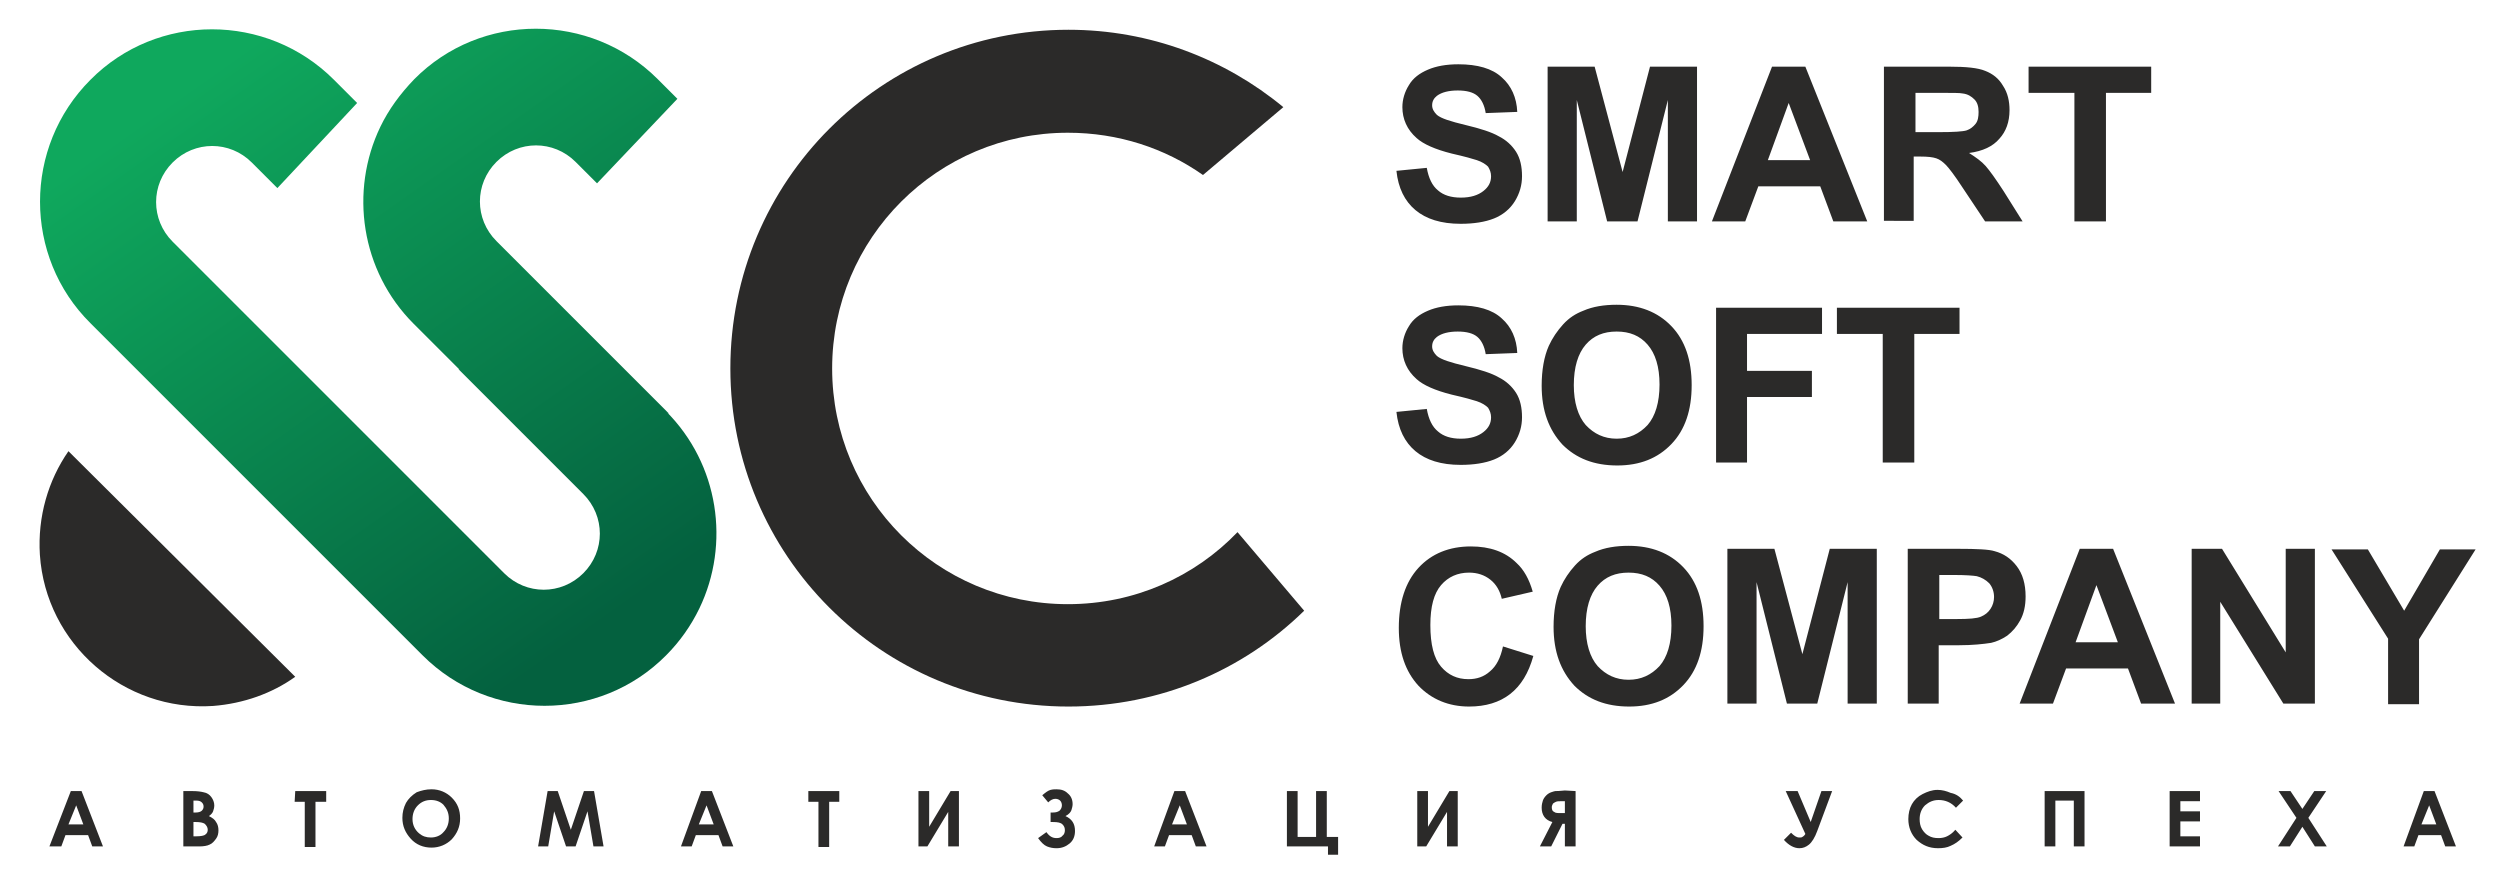 <?xml version="1.0" encoding="utf-8"?>
<!-- Generator: Adobe Illustrator 27.6.1, SVG Export Plug-In . SVG Version: 6.00 Build 0)  -->
<svg version="1.1" id="Слой_1" xmlns:xodm="http://www.corel.com/coreldraw/odm/2003"
	 xmlns="http://www.w3.org/2000/svg" xmlns:xlink="http://www.w3.org/1999/xlink" x="0px" y="0px" viewBox="0 0 420 148"
	 style="enable-background:new 0 0 420 148;" xml:space="preserve">
<style type="text/css">
	.st0{fill:#2B2A29;}
	.st1{fill-rule:evenodd;clip-rule:evenodd;fill:#2B2A29;}
	.st2{fill-rule:evenodd;clip-rule:evenodd;fill:url(#SVGID_1_);}
</style>
<g id="Слой_x0020_1">
	<path class="st0" d="M11.9,132.9h1.8l3.6,9.3h-1.8l-0.7-1.9h-3.8l-0.7,1.9H8.3C8.3,142.2,11.9,132.9,11.9,132.9z M12.8,135.3
		l-1.3,3.2H14L12.8,135.3z M30.8,142.2v-9.3h1.5c0.9,0,1.5,0.1,1.9,0.2c0.6,0.1,1,0.4,1.3,0.8c0.3,0.4,0.5,0.9,0.5,1.4
		c0,0.4-0.1,0.7-0.2,1s-0.4,0.6-0.7,0.8c0.6,0.3,1,0.6,1.2,1c0.3,0.4,0.4,0.9,0.4,1.4c0,0.5-0.1,1-0.4,1.4c-0.3,0.4-0.6,0.8-1.1,1
		c-0.4,0.2-1,0.3-1.8,0.3H30.8z M32.5,134.5v2h0.4c0.4,0,0.8-0.1,1-0.3c0.2-0.2,0.3-0.4,0.3-0.7c0-0.3-0.1-0.5-0.3-0.7
		c-0.2-0.2-0.5-0.3-0.9-0.3H32.5z M32.5,138.1v2.4H33c0.7,0,1.3-0.1,1.5-0.3c0.3-0.2,0.4-0.5,0.4-0.8c0-0.4-0.2-0.7-0.5-1
		c-0.3-0.2-0.8-0.3-1.5-0.3L32.5,138.1L32.5,138.1z M49.6,132.9h5.2v1.8H53v7.6h-1.8v-7.6h-1.7L49.6,132.9L49.6,132.9z M72.5,132.6
		c1.3,0,2.5,0.5,3.4,1.4c1,1,1.4,2.1,1.4,3.5c0,1.4-0.5,2.5-1.4,3.5c-0.9,0.9-2.1,1.4-3.4,1.4c-1.4,0-2.6-0.5-3.5-1.5
		c-0.9-1-1.4-2.1-1.4-3.5c0-0.9,0.2-1.7,0.6-2.5c0.4-0.7,1-1.3,1.8-1.8C70.8,132.8,71.6,132.6,72.5,132.6L72.5,132.6z M72.4,134.4
		c-0.9,0-1.6,0.3-2.2,0.9c-0.6,0.6-0.9,1.4-0.9,2.3c0,1,0.4,1.8,1.1,2.4c0.6,0.5,1.2,0.7,2,0.7c0.8,0,1.6-0.3,2.1-0.9
		c0.6-0.6,0.9-1.4,0.9-2.3c0-0.9-0.3-1.6-0.9-2.3C74,134.7,73.3,134.4,72.4,134.4z M92,132.9h1.7l2.2,6.5l2.2-6.5h1.7l1.6,9.3h-1.7
		l-1-5.9l-2,5.9h-1.6l-2-5.9l-1,5.9h-1.7L92,132.9L92,132.9z M117.8,132.9h1.8l3.6,9.3h-1.8l-0.7-1.9h-3.8l-0.7,1.9h-1.8
		L117.8,132.9z M118.7,135.3l-1.3,3.2h2.5L118.7,135.3L118.7,135.3z M135.8,132.9h5.2v1.8h-1.7v7.6h-1.8v-7.6h-1.7V132.9z
		 M161.1,132.9v9.3h-1.8v-5.8l-3.5,5.8h-1.5v-9.3h1.8v6l3.6-6H161.1z M175.8,139.8c0.5,0.7,1,1,1.7,1c0.4,0,0.8-0.1,1-0.4
		c0.3-0.2,0.4-0.6,0.4-0.9c0-0.4-0.1-0.7-0.4-1c-0.3-0.3-0.8-0.4-1.6-0.4h-0.4v-1.6h0.4c0.5,0,0.8-0.1,1.1-0.3
		c0.2-0.2,0.4-0.5,0.4-0.9c0-0.3-0.1-0.6-0.3-0.8c-0.2-0.2-0.5-0.3-0.8-0.3c-0.4,0-0.8,0.2-1.2,0.6l-1-1.2c0.6-0.5,1-0.8,1.4-0.9
		c0.4-0.1,0.7-0.1,1-0.1c0.8,0,1.4,0.2,1.9,0.7c0.5,0.4,0.8,1,0.8,1.8c0,0.3-0.1,0.7-0.2,1c-0.1,0.3-0.4,0.7-1,1
		c1.1,0.5,1.6,1.3,1.6,2.5c0,0.9-0.3,1.6-0.9,2.1c-0.6,0.5-1.3,0.8-2.2,0.8c-0.6,0-1.1-0.1-1.6-0.3c-0.5-0.2-1-0.7-1.5-1.4
		L175.8,139.8L175.8,139.8z M197.3,132.9h1.8l3.6,9.3h-1.8l-0.7-1.9h-3.8l-0.7,1.9h-1.8L197.3,132.9L197.3,132.9z M198.2,135.3
		l-1.3,3.2h2.5L198.2,135.3L198.2,135.3z M216.2,142.2v-9.3h1.8v7.7h3.1v-7.7h1.8v7.7h1.9v3h-1.7v-1.4L216.2,142.2L216.2,142.2z
		 M244.9,132.9v9.3h-1.8v-5.8l-3.5,5.8h-1.5v-9.3h1.8v6l3.6-6H244.9z M264.7,132.9v9.3h-1.8v-3.8h-0.4l-1.9,3.8h-1.9l2.1-4.1
		c-1.2-0.3-1.8-1.2-1.8-2.4c0-0.5,0.1-0.9,0.2-1.2c0.1-0.3,0.3-0.6,0.6-0.9c0.2-0.2,0.5-0.4,0.8-0.5c0.3-0.1,0.6-0.2,0.7-0.2
		c0.2,0,0.7,0,1.6-0.1L264.7,132.9L264.7,132.9z M262.9,136.7v-2.1h-0.5c-0.4,0-0.8,0-1,0.1c-0.2,0.1-0.4,0.2-0.5,0.3
		c-0.1,0.2-0.2,0.4-0.2,0.6c0,0.4,0.1,0.7,0.4,0.8c0.2,0.2,0.6,0.2,1.2,0.2H262.9L262.9,136.7z M303.3,140.1l-3.3-7.2h2l2.2,5.2
		l1.8-5.2h1.8l-2.5,6.7c-0.4,1.1-0.9,1.9-1.4,2.3c-0.5,0.4-1,0.6-1.6,0.6c-0.9,0-1.8-0.5-2.6-1.4l1.2-1.2c0.5,0.5,0.9,0.8,1.4,0.8
		c0.2,0,0.4,0,0.5-0.1C303,140.5,303.2,140.3,303.3,140.1z M329.8,134.5l-1.2,1.2c-0.8-0.9-1.8-1.3-2.9-1.3c-0.9,0-1.6,0.3-2.3,0.9
		c-0.6,0.6-0.9,1.4-0.9,2.3c0,0.6,0.1,1.2,0.4,1.7c0.3,0.5,0.7,0.9,1.1,1.1c0.5,0.3,1,0.4,1.7,0.4c0.5,0,1-0.1,1.4-0.3
		c0.4-0.2,0.9-0.5,1.4-1.1l1.2,1.3c-0.7,0.7-1.3,1.1-2,1.4c-0.6,0.3-1.3,0.4-2.1,0.4c-1.5,0-2.6-0.5-3.6-1.4
		c-0.9-0.9-1.4-2.1-1.4-3.5c0-0.9,0.2-1.8,0.6-2.5c0.4-0.7,1-1.3,1.8-1.7c0.8-0.4,1.6-0.7,2.5-0.7c0.8,0,1.5,0.2,2.2,0.5
		C328.7,133.4,329.3,133.9,329.8,134.5L329.8,134.5z M343.5,132.9h6.7v9.3h-1.8v-7.7h-3.1v7.7h-1.8L343.5,132.9L343.5,132.9z
		 M364.5,132.9h5.1v1.7h-3.3v1.7h3.3v1.7h-3.3v2.5h3.3v1.7h-5.1V132.9L364.5,132.9z M382.8,132.9h2l2,3l2-3h2l-3,4.5l3.1,4.8h-2
		l-2.1-3.3l-2.1,3.3h-2l3.1-4.8L382.8,132.9L382.8,132.9z M407.2,132.9h1.8l3.6,9.3h-1.8l-0.7-1.9h-3.8l-0.7,1.9h-1.8L407.2,132.9z
		 M408.1,135.3l-1.3,3.2h2.5L408.1,135.3z"/>
	<path class="st0" d="M234.6,28.7l5.1-0.5c0.3,1.7,0.9,3,1.9,3.8c0.9,0.8,2.2,1.2,3.8,1.2c1.7,0,2.9-0.4,3.8-1.1
		c0.9-0.7,1.3-1.5,1.3-2.5c0-0.6-0.2-1.1-0.5-1.6c-0.4-0.4-1-0.8-1.9-1.1c-0.6-0.2-2-0.6-4.2-1.1c-2.8-0.7-4.8-1.6-5.9-2.6
		c-1.6-1.4-2.4-3.2-2.4-5.2c0-1.3,0.4-2.6,1.1-3.7c0.7-1.2,1.8-2,3.2-2.6c1.4-0.6,3.1-0.9,5.1-0.9c3.2,0,5.7,0.7,7.3,2.2
		c1.6,1.4,2.5,3.4,2.6,5.8l-5.3,0.2c-0.2-1.3-0.7-2.3-1.4-2.9c-0.7-0.6-1.8-0.9-3.3-0.9c-1.5,0-2.7,0.3-3.5,0.9
		c-0.5,0.4-0.8,0.9-0.8,1.6c0,0.6,0.3,1.1,0.8,1.6c0.7,0.6,2.3,1.1,4.8,1.7c2.5,0.6,4.4,1.2,5.6,1.9c1.2,0.6,2.2,1.5,2.9,2.6
		c0.7,1.1,1,2.5,1,4.1c0,1.5-0.4,2.9-1.2,4.2c-0.8,1.3-2,2.3-3.5,2.9c-1.5,0.6-3.4,0.9-5.6,0.9c-3.3,0-5.8-0.8-7.6-2.3
		C236,33.8,234.9,31.6,234.6,28.7L234.6,28.7z M260,37.2v-26h7.9l4.7,17.7l4.6-17.7h7.9v26h-4.9l0-20.4l-5.1,20.4H270l-5.1-20.4
		l0,20.4H260L260,37.2z M313.7,37.2H308l-2.2-5.9h-10.4l-2.2,5.9h-5.6l10.1-26h5.6L313.7,37.2z M304.1,26.9l-3.6-9.6l-3.5,9.6H304.1
		z M316.5,37.2v-26h11c2.8,0,4.8,0.2,6,0.7c1.3,0.5,2.3,1.3,3,2.5c0.8,1.2,1.1,2.6,1.1,4.1c0,2-0.6,3.6-1.7,4.8
		c-1.1,1.3-2.8,2.1-5.1,2.4c1.1,0.7,2.1,1.4,2.8,2.2c0.7,0.8,1.7,2.2,3,4.2l3.2,5.1h-6.3l-3.8-5.7c-1.3-2-2.3-3.3-2.8-3.8
		c-0.5-0.5-1-0.9-1.6-1.1c-0.6-0.2-1.4-0.3-2.7-0.3h-1.1v10.8H316.5z M321.8,22.2h3.9c2.5,0,4.1-0.1,4.7-0.3
		c0.6-0.2,1.1-0.6,1.5-1.1c0.4-0.5,0.5-1.2,0.5-2c0-0.9-0.2-1.6-0.7-2.1c-0.5-0.5-1.1-0.9-2-1c-0.4-0.1-1.7-0.1-3.8-0.1h-4.1
		L321.8,22.2L321.8,22.2z M348.5,37.2V15.6h-7.7v-4.4h20.6v4.4h-7.6v21.6H348.5z M234.6,69.2l5.1-0.5c0.3,1.7,0.9,3,1.9,3.8
		c0.9,0.8,2.2,1.2,3.8,1.2c1.7,0,2.9-0.4,3.8-1.1c0.9-0.7,1.3-1.5,1.3-2.5c0-0.6-0.2-1.1-0.5-1.6c-0.4-0.4-1-0.8-1.9-1.1
		c-0.6-0.2-2-0.6-4.2-1.1c-2.8-0.7-4.8-1.6-5.9-2.6c-1.6-1.4-2.4-3.2-2.4-5.2c0-1.3,0.4-2.6,1.1-3.7c0.7-1.2,1.8-2,3.2-2.6
		c1.4-0.6,3.1-0.9,5.1-0.9c3.2,0,5.7,0.7,7.3,2.2c1.6,1.4,2.5,3.4,2.6,5.8l-5.3,0.2c-0.2-1.3-0.7-2.3-1.4-2.9
		c-0.7-0.6-1.8-0.9-3.3-0.9c-1.5,0-2.7,0.3-3.5,0.9c-0.5,0.4-0.8,0.9-0.8,1.6c0,0.6,0.3,1.1,0.8,1.6c0.7,0.6,2.3,1.1,4.8,1.7
		c2.5,0.6,4.4,1.2,5.6,1.9c1.2,0.6,2.2,1.5,2.9,2.6s1,2.5,1,4.1c0,1.5-0.4,2.9-1.2,4.2c-0.8,1.3-2,2.3-3.5,2.9
		c-1.5,0.6-3.4,0.9-5.6,0.9c-3.3,0-5.8-0.8-7.6-2.3C236,74.3,234.9,72.1,234.6,69.2L234.6,69.2z M259,64.8c0-2.6,0.4-4.9,1.2-6.7
		c0.6-1.3,1.4-2.5,2.4-3.6c1-1.1,2.1-1.8,3.4-2.3c1.6-0.7,3.5-1,5.6-1c3.8,0,6.9,1.2,9.2,3.6c2.3,2.4,3.4,5.7,3.4,9.9
		c0,4.2-1.1,7.5-3.4,9.9c-2.3,2.4-5.3,3.6-9.1,3.6c-3.9,0-6.9-1.2-9.2-3.5C260.2,72.2,259,69,259,64.8z M264.4,64.7
		c0,2.9,0.7,5.2,2,6.7c1.4,1.5,3.1,2.3,5.2,2.3c2.1,0,3.8-0.8,5.2-2.3c1.3-1.5,2-3.8,2-6.8c0-3-0.7-5.2-2-6.7
		c-1.3-1.5-3-2.2-5.2-2.2c-2.2,0-3.9,0.7-5.2,2.2C265.1,59.4,264.4,61.7,264.4,64.7L264.4,64.7z M288.3,77.7v-26h17.8v4.4h-12.6v6.2
		h10.9v4.4h-10.9v11L288.3,77.7L288.3,77.7z M316.3,77.7V56.1h-7.7v-4.4h20.6v4.4h-7.6v21.6H316.3z M252.5,108.6l5.1,1.6
		c-0.8,2.9-2.1,5-3.9,6.4c-1.8,1.4-4.1,2.1-6.9,2.1c-3.4,0-6.3-1.2-8.5-3.5c-2.2-2.4-3.3-5.6-3.3-9.7c0-4.3,1.1-7.7,3.3-10.1
		c2.2-2.4,5.2-3.6,8.8-3.6c3.2,0,5.8,0.9,7.7,2.8c1.2,1.1,2.1,2.7,2.7,4.8l-5.2,1.2c-0.3-1.3-0.9-2.4-1.9-3.2
		c-1-0.8-2.2-1.2-3.6-1.2c-1.9,0-3.5,0.7-4.7,2.1c-1.2,1.4-1.8,3.6-1.8,6.7c0,3.3,0.6,5.6,1.8,7c1.2,1.4,2.7,2.1,4.6,2.1
		c1.4,0,2.6-0.4,3.6-1.3C251.4,111.9,252.1,110.5,252.5,108.6L252.5,108.6z M261,105.3c0-2.6,0.4-4.9,1.2-6.7
		c0.6-1.3,1.4-2.5,2.4-3.6c1-1.1,2.1-1.8,3.4-2.3c1.6-0.7,3.5-1,5.6-1c3.8,0,6.9,1.2,9.2,3.6c2.3,2.4,3.4,5.7,3.4,9.9
		c0,4.2-1.1,7.5-3.4,9.9c-2.3,2.4-5.3,3.6-9.1,3.6c-3.9,0-6.9-1.2-9.2-3.5C262.2,112.7,261,109.5,261,105.3L261,105.3z M266.4,105.2
		c0,2.9,0.7,5.2,2,6.7c1.4,1.5,3.1,2.3,5.2,2.3c2.1,0,3.8-0.8,5.2-2.3c1.3-1.5,2-3.8,2-6.8c0-3-0.7-5.2-2-6.7
		c-1.3-1.5-3-2.2-5.2-2.2c-2.2,0-3.9,0.7-5.2,2.2C267.1,99.9,266.4,102.2,266.4,105.2L266.4,105.2z M290.2,118.2v-26h7.9l4.7,17.7
		l4.6-17.7h7.9v26h-4.9l0-20.4l-5.1,20.4h-5.1l-5.1-20.4l0,20.4H290.2L290.2,118.2z M320.5,118.2v-26h8.4c3.2,0,5.3,0.1,6.2,0.4
		c1.5,0.4,2.7,1.2,3.7,2.5s1.5,3,1.5,5.1c0,1.6-0.3,2.9-0.9,4c-0.6,1.1-1.3,1.9-2.2,2.6c-0.9,0.6-1.8,1-2.7,1.2
		c-1.3,0.2-3.1,0.4-5.4,0.4h-3.4v9.8H320.5z M325.8,96.6v7.4h2.9c2.1,0,3.4-0.1,4.1-0.4c0.7-0.3,1.2-0.7,1.6-1.3
		c0.4-0.6,0.6-1.3,0.6-2c0-0.9-0.3-1.7-0.8-2.3c-0.6-0.6-1.3-1-2.1-1.2c-0.6-0.1-1.9-0.2-3.8-0.2L325.8,96.6L325.8,96.6z
		 M365.4,118.2h-5.7l-2.2-5.9h-10.4l-2.2,5.9h-5.6l10.1-26h5.6L365.4,118.2z M355.8,107.9l-3.6-9.6l-3.5,9.6H355.8z M368.2,118.2
		v-26h5.1l10.7,17.4V92.2h4.9v26h-5.3L373,101.1v17.1H368.2L368.2,118.2z M401.2,118.2v-10.9l-9.5-15h6.1l6.1,10.3l6-10.3h6
		l-9.5,15.1v10.9H401.2L401.2,118.2z"/>
	<path class="st1" d="M179.5,5c13.7,0,26.3,4.9,36.1,13l-13.5,11.4c-6.4-4.5-14.2-7.1-22.7-7.1c-21.9,0-39.6,17.7-39.6,39.6
		s17.7,39.6,39.6,39.6c11.2,0,21.3-4.6,28.5-12.1l11.2,13.2c-10.2,10-24.2,16.1-39.6,16.1c-31.4,0-56.8-25.4-56.8-56.8
		C122.7,30.4,148.1,5,179.5,5L179.5,5z"/>

		<linearGradient id="SVGID_1_" gradientUnits="userSpaceOnUse" x1="27142.393" y1="-10498.424" x2="29452.521" y2="-13772.703" gradientTransform="matrix(2.834646e-02 0 0 -2.834646e-02 -725.825 -291.258)">
		<stop  offset="0" style="stop-color:#0FA85D"/>
		<stop  offset="1" style="stop-color:#04613F"/>
	</linearGradient>
	<path class="st2" d="M63.9,21.3c-5.2,10.8-3.3,24.2,5.6,33.1l7.7,7.7L77,62l21,21c3.7,3.7,3.7,9.6,0,13.3c-3.7,3.7-9.6,3.7-13.3,0
		L29,40.6c-3.7-3.7-3.7-9.6,0-13.3c3.7-3.7,9.6-3.7,13.3,0l4.3,4.3L60,17.3l-3.9-3.9c-11.3-11.3-29.7-11.3-40.9,0
		c-11.3,11.3-11.3,29.7,0,40.9l55.8,55.8c11.3,11.3,29.7,11.3,40.9,0c2.3-2.3,4.2-5,5.6-7.9c5.2-10.8,3.3-24.2-5.6-33.1
		c0.1,0.1,0.2,0.2,0.3,0.3l0.2,0.1l-29-29c-3.7-3.7-3.7-9.6,0-13.3c3.7-3.7,9.6-3.7,13.3,0l3.6,3.6l13.5-14.2l-3.3-3.3
		c-11.3-11.3-29.7-11.3-40.9,0C67.2,15.8,65.3,18.4,63.9,21.3L63.9,21.3z"/>
	<path class="st1" d="M49.6,113.7c-3.9,2.8-8.7,4.5-13.8,4.9c-15,1-28.1-10.4-29.1-25.4c-0.4-6.4,1.4-12.5,4.8-17.4L49.6,113.7z"/>
</g>
</svg>
